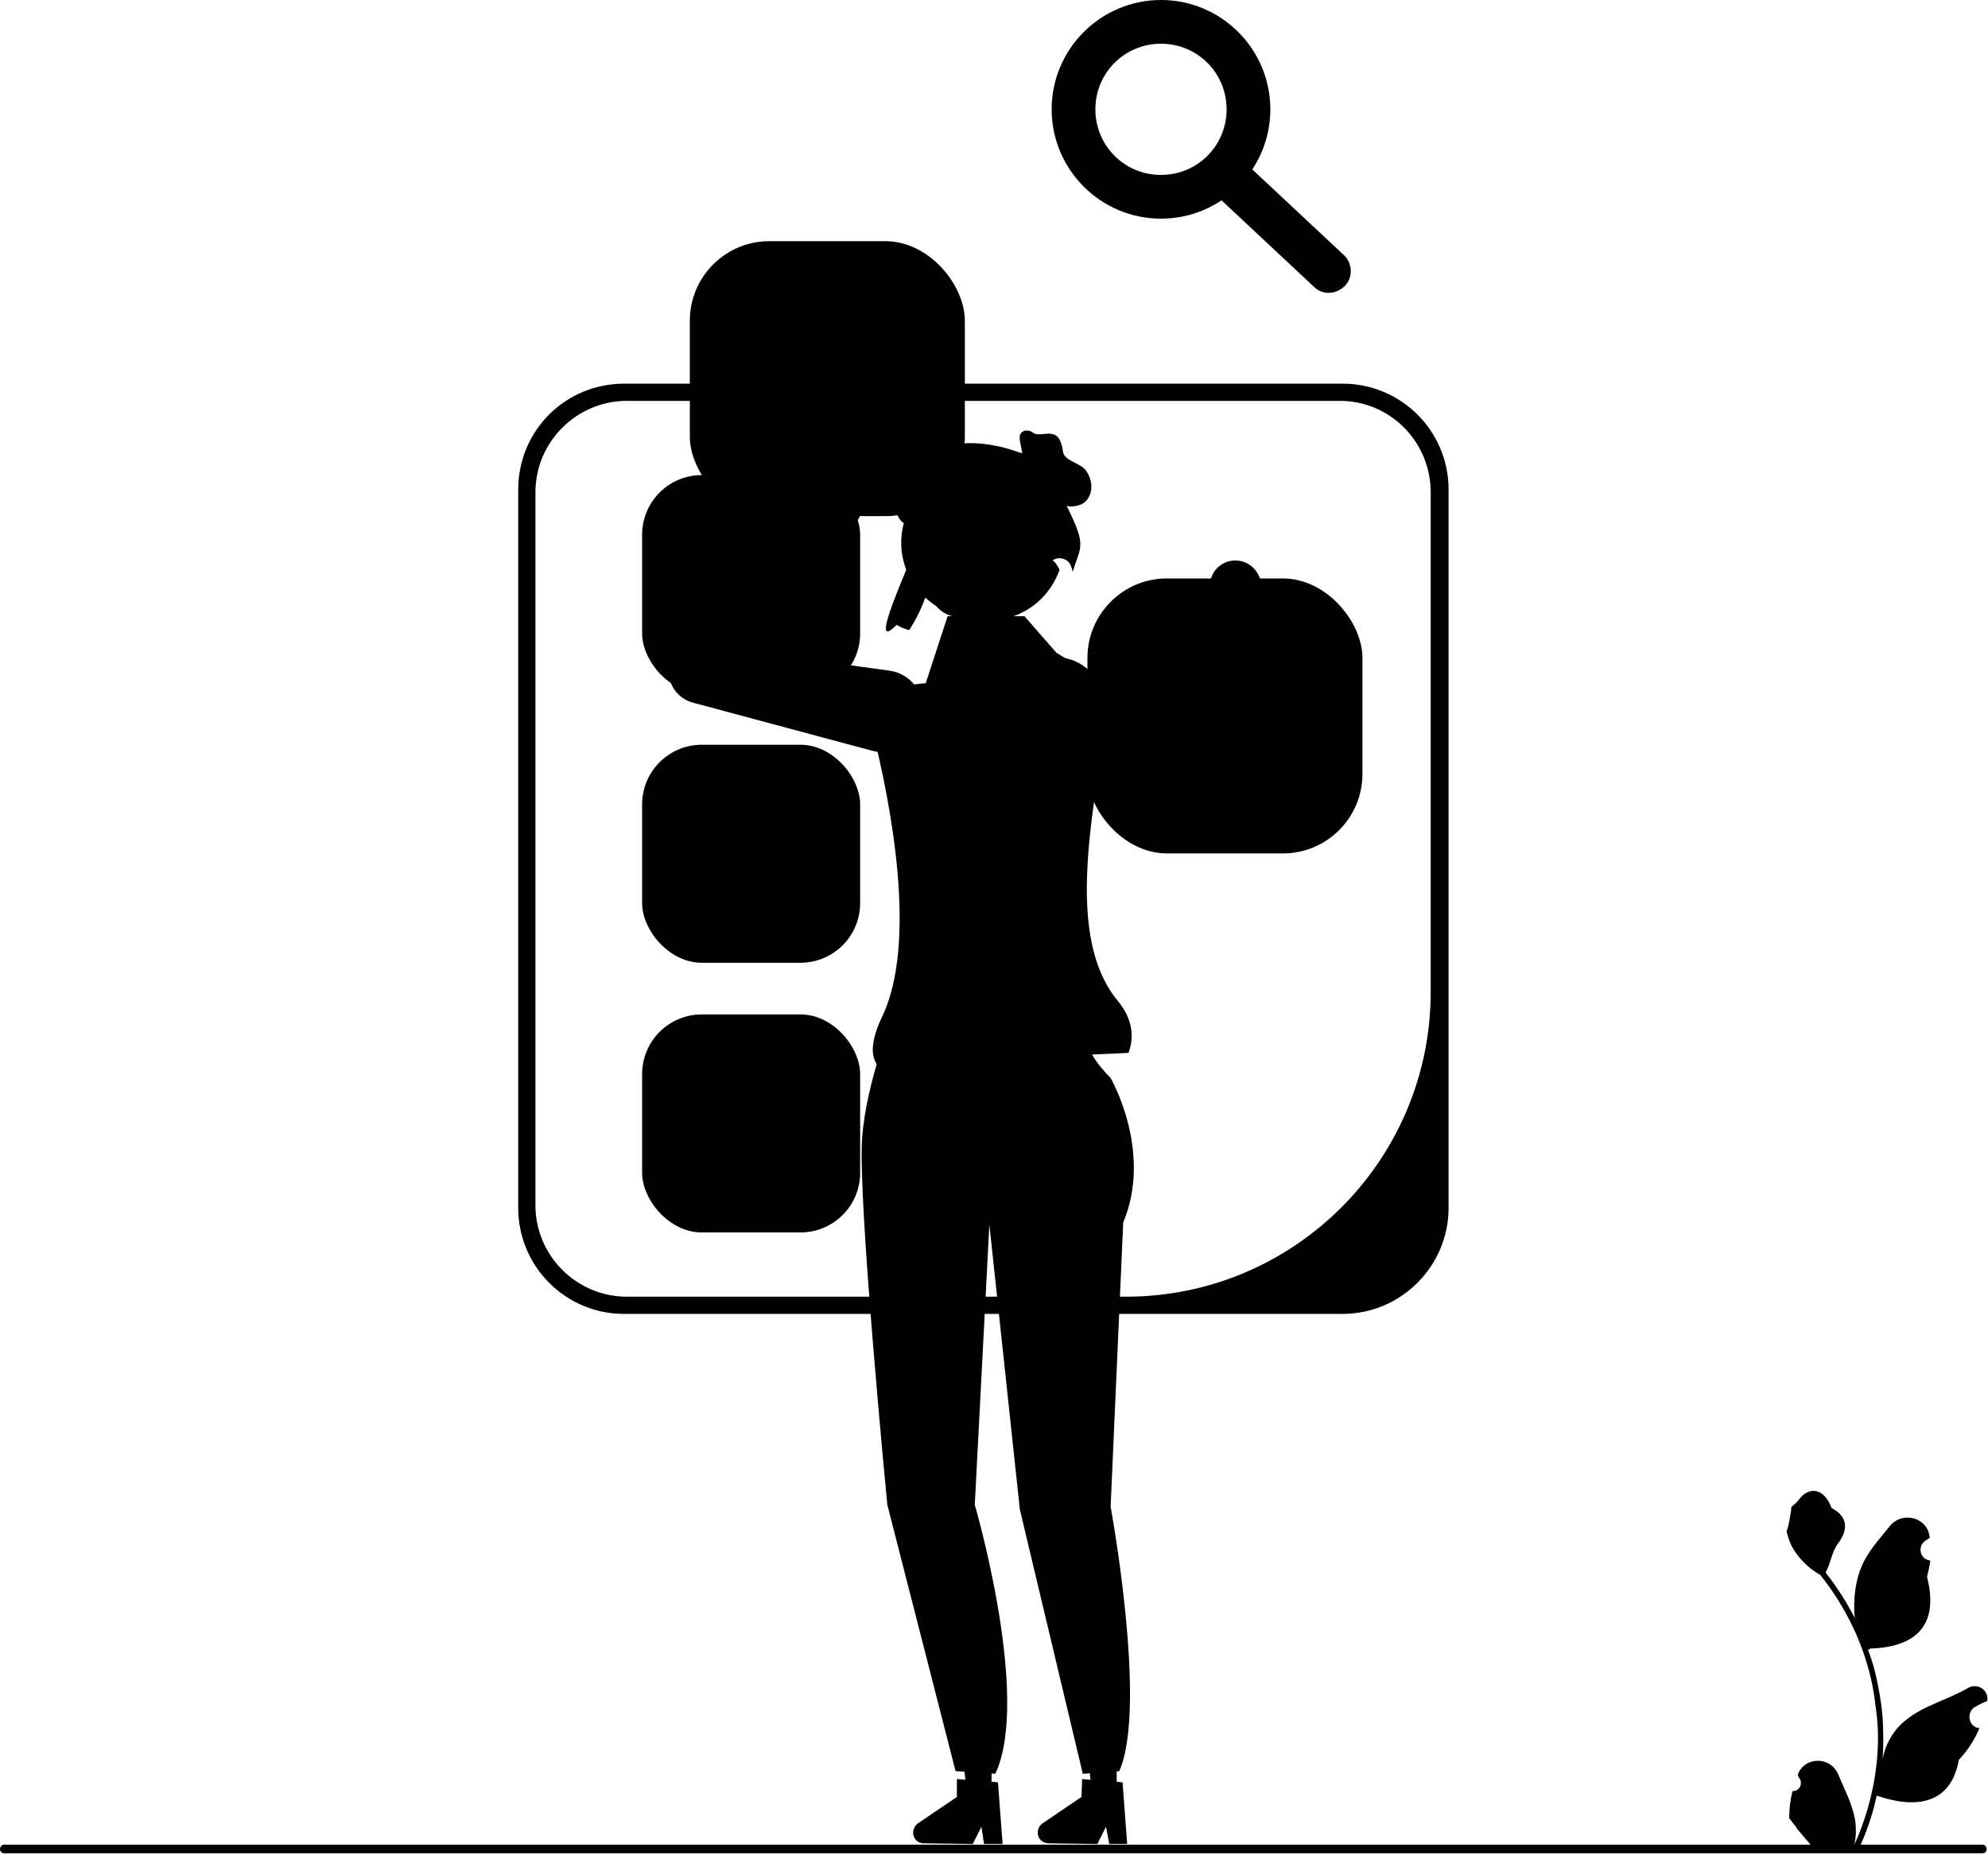 <svg version="1.2" xmlns="http://www.w3.org/2000/svg" viewBox="0 0 300 280" width="300" height="280">
	<title>faq-svg</title>
	<style>
		.s0 { fill: #f2f2f2 } 
		.s1 { fill: #5b81d3 } 
		.s2 { fill: #a0616a } 
		.s3 { fill: #2f2e41 } 
		.s4 { fill: #3f3d56 } 
		.s5 { fill: #cccccc } 
	</style>
	<path id="Layer" fill-rule="evenodd" className="s0" d="m78.2 73.9c0-8.9 7.1-16 16-16h108.4c8.8 0 16 7.1 16 16v108.4c0 8.8-7.2 16-16 16h-108.4c-8.9 0-16-7.2-16-16zm16.4-13.4c-7.6 0-13.8 6.2-13.8 13.8v107.6c0 7.6 6.2 13.8 13.8 13.8h75.3c25.4 0 46-20.6 46-46v-75.4c0-7.6-6.1-13.8-13.7-13.8 0 0-107.6 0-107.6 0z"/>
	<rect id="Layer" className="s0" x="96.9" y="71.7" width="32.9" height="32.9" rx="9"></rect>
	<rect id="Layer" className="s0" x="96.9" y="112.4" width="32.9" height="32.9" rx="9"></rect>
	<rect id="Layer" className="s0" x="96.9" y="153.1" width="32.9" height="32.9" rx="9"></rect>
	<g id="Layer">
		<rect id="Layer" className="s1" x="104.1" y="36.4" width="41.5" height="41.5" rx="12"></rect>
		<rect id="Layer" className="s1" x="164.1" y="87.3" width="41.5" height="41.5" rx="12"></rect>
		<g id="Layer">
			<path id="Layer" className="s2" d="m149.6 270.7l-3.7-0.1-1.6-14.6 5.5 0.1-0.2 14.6z"/>
			<path id="Layer" className="s3" d="m138.5 275.2l5.9-4v-2.7l1.3 0.1 4 0.3 0.9 0.1 0.7 9.3h-2.8l-0.4-2.6-1.3 2.6-7.4-0.1c-0.9 0-1.6-0.7-1.6-1.6 0-0.6 0.3-1.1 0.7-1.4z"/>
		</g>
		<g id="Layer">
			<path id="Layer" className="s2" d="m168.5 270.7l-3.7-0.1-1.7-14.6 5.5 0.1-0.1 14.6z"/>
			<path id="Layer" className="s3" d="m157.3 275.2l5.9-4 0.1-2.7 1.2 0.1 4 0.3 0.9 0.1 0.7 9.3h-2.7l-0.5-2.6-1.3 2.6-7.3-0.1c-1 0-1.7-0.7-1.7-1.6 0-0.6 0.3-1.1 0.7-1.4z"/>
		</g>
		<path id="Layer" className="s3" d="m135.1 152.6l15 0.5 14.2 3.1c0 0-1.4 1.7 3.3 6.5 0 0 6.4 11 1.9 21.8l-1.9 42.9c0 0 5.6 30.3 1.3 39.9l-5.5 0.4-9.5-39.9-4.6-43-2.2 42.3c0 0 8.5 29.1 3.1 40.6l-6-0.4-10.3-40.2c0 0-4.5-46.4-3.8-55.3 0.6-8.8 5-19.2 5-19.2z"/>
		<g id="Layer">
			<path id="Layer" className="s2" d="m190.2 87.5c0.2 1 0.1 2-0.4 2.8l-0.4 10.8-5.4-2.5 0.3-7c-0.7-0.5-1.3-1.3-1.6-2.2-0.5-2.1 0.7-4.2 2.8-4.7 2-0.5 4.1 0.7 4.7 2.8z"/>
			<path id="Layer" className="s4" d="m155.4 109.9c-1.2-1.2-1.8-2.7-1.9-4.3 0-2.3 1.1-4.3 3-5.4 2.2-1.4 4.9-1.2 7 0.3l16.9 12.8 3-18.4 6.5 2.1-1.5 23.9c-0.2 1.7-1.1 3.1-2.6 3.9-1.5 0.8-3.2 0.8-4.7 0l-24.4-13.9q-0.8-0.5-1.3-1z"/>
		</g>
		<g id="Layer">
			<path id="Layer" className="s2" d="m129.5 74.4c1.1 1.9 0.5 4.2-1.3 5.3-0.8 0.5-1.8 0.6-2.7 0.5l-4.7 5.2-5.6-2 7.3-8h0.1c0.2-0.9 0.8-1.8 1.7-2.3 1.8-1.1 4.2-0.5 5.2 1.3z"/>
			<path id="Layer" className="s4" d="m131.6 113.3l-27.2-7.3c-1.6-0.5-2.8-1.7-3.3-3.3-0.5-1.6-0.2-3.3 0.9-4.6l15.8-18.1 6 3.1-10.7 15.2 21 2.9c2.5 0.3 4.5 2.1 5.1 4.6 0.6 2.2-0.1 4.4-1.6 5.9-1.2 1.2-2.8 1.8-4.4 1.8q-0.8 0-1.6-0.2z"/>
		</g>
		<path id="Layer" className="s4" d="m170.3 158.9l-38 1.7c-1-1.5-0.7-3.9 0.7-6.9 5.6-11.3 1.4-32.6-1.4-43.7-0.8-3.1 1.3-6.2 4.5-6.5l3.6-0.4 3.3-10.1h11.6l4.8 5.5 8.1 5c-1.4 15.3-7.8 36.9 1.3 47.7 1.9 2.4 2.5 5 1.5 7.7z"/>
		<circle id="Layer" className="s2" cx="147.3" cy="81.9" r="11.3"/>
		<path id="Layer" className="s3" d="m161.9 86.3q-0.1-0.4-0.3-0.9c-0.4-1.1-1.8-1.5-2.8-0.8-0.1 0 0.3-0.2 1.1 1.4-2.2 6-8.4 9.3-16.2 7-1.9-0.5-3.4-2.2-3.6-4.2-0.7 2.3-1.7 4.5-2.9 6.3q-1.1-0.3-1.9-0.8c-5.2 5.4 3.8-12.9 4.2-15.3 0.2-0.7 0.4-1.4-0.2-1.8 0.1 0.7-0.9 1.5-1.3 2q-0.7-0.1-1.6-0.3c-0.9-0.1-1.9-3.7-2.5-4.4-0.7-0.8-0.6-2.2-0.1-3.1 0.5-1 1.5-1.7 2.3-2.4 0.7-0.5 1.4-1 2.1-1.2 0.8-0.2 2.5 0.2 3 0.9 3.3-4.6 20.5 0.3 18.9 6 4.3 8.1 2.9 7.5 1.8 11.6z"/>
		<path id="Layer" className="s3" d="m154.7 70.5l-0.8-4c0-0.3-0.1-0.7 0.1-1 0.2-0.4 0.7-0.6 1.1-0.5 0.5 0 0.8 0.4 1.2 0.5 1.5 0.3 3.6-1.2 4.1 2.6 0.2 1.6 2.8 1.7 3.6 3.1 0.9 1.4 1 3.3-0.2 4.5-0.9 0.8-2.4 0.9-3.6 0.5-1.2-0.5-2.2-1.4-3-2.3-0.8-1-1.6-2.1-2.6-2.9"/>
		<path id="Layer" className="s1" d="m160.7 76.7c-3.1-0.4-5.2-1.6-6.3-3.3-1.4-2.4-0.4-5-0.4-5.1l0.7 0.3c-0.1 0-0.9 2.4 0.3 4.4q1.5 2.4 5.8 3z"/>
	</g>
	<path id="Layer" fill-rule="evenodd" className="s1" d="m175.2 33c-9.1 0-16.5-7.4-16.5-16.5 0-9.1 7.4-16.5 16.5-16.5 9.1 0 16.5 7.4 16.5 16.5 0 9.1-7.4 16.5-16.5 16.5zm9.9-16.5c0-5.5-4.4-9.9-9.9-9.9-5.5 0-9.9 4.4-9.9 9.9 0 5.5 4.4 9.9 9.9 9.9 5.5 0 9.9-4.4 9.9-9.9z"/>
	<path id="Layer" className="s1" d="m200.5 44.2c-0.8 0-1.6-0.3-2.2-0.9l-15.5-14.5c-1.3-1.3-1.4-3.3-0.1-4.7 1.2-1.3 3.3-1.4 4.6-0.1l15.5 14.5c1.3 1.2 1.4 3.3 0.2 4.6-0.7 0.7-1.6 1.1-2.5 1.1z"/>
	<g id="Layer">
		<path id="Layer" className="s0" d="m270.5 270.3c1.1 0.1 1.7-1.3 0.9-2.1l-0.1-0.4q0 0 0 0c1.1-2.8 5-2.7 6.1 0 1 2.4 2.3 4.8 2.6 7.3 0.1 1.1 0.1 2.3-0.2 3.4 2.3-5.1 3.6-10.7 3.6-16.3q0-2.1-0.3-4.2-0.2-1.8-0.5-3.4c-1.2-6.2-4-12-7.9-16.9-1.8-1-3.4-2.6-4.4-4.5-0.3-0.7-0.6-1.5-0.7-2.2 0.2 0 0.8-3.3 0.7-3.5 0.3-0.4 0.8-0.6 1.1-1.1 1.6-2.2 3.9-1.8 5 1.2 2.5 1.3 2.5 3.3 1 5.3-1 1.3-1.1 3-1.9 4.4q0.1 0.2 0.2 0.3 2.4 3.1 4.2 6.6c-0.3-2.6 0.1-5.7 1-7.7 0.9-2.3 2.7-4.2 4.3-6.2 1.9-2.3 5.7-1.3 6 1.7q0 0 0 0.1-0.3 0.2-0.6 0.4c-1.3 0.8-0.9 2.8 0.6 3l0.1 0.1q-0.2 1.2-0.5 2.4c2 7.8-2.3 10.6-8.5 10.8q-0.2 0.1-0.4 0.2 1 2.6 1.5 5.4 0.5 2.4 0.7 4.9 0.2 3.1 0 6.2c0.4-2.3 1.7-4.5 3.5-5.9 2.7-2.2 6.4-3.1 9.3-4.8 1.4-0.9 3.2 0.2 3 1.8v0.1q-0.7 0.3-1.3 0.6-0.3 0.2-0.7 0.4c-1.2 0.9-0.8 2.9 0.7 3.1q0.1 0 0.1 0c-0.7 1.8-1.8 3.4-3.1 4.8-1.2 6.8-6.6 7.4-12.4 5.4-0.6 2.8-1.5 5.5-2.7 8h-9.8q0-0.1-0.1-0.3 1.4 0.1 2.7-0.2-1.1-1.3-2.2-2.6 0-0.1 0-0.1-0.6-0.7-1.1-1.4 0-2.1 0.5-4.1 0 0 0 0z"/>
		<path id="Layer" className="s5" d="m0.6 278.4h298.6c0.3 0 0.6 0.3 0.6 0.7 0 0.3-0.3 0.6-0.6 0.6h-298.6c-0.3 0-0.6-0.3-0.6-0.6 0-0.4 0.3-0.7 0.6-0.7z"/>
	</g>
</svg>